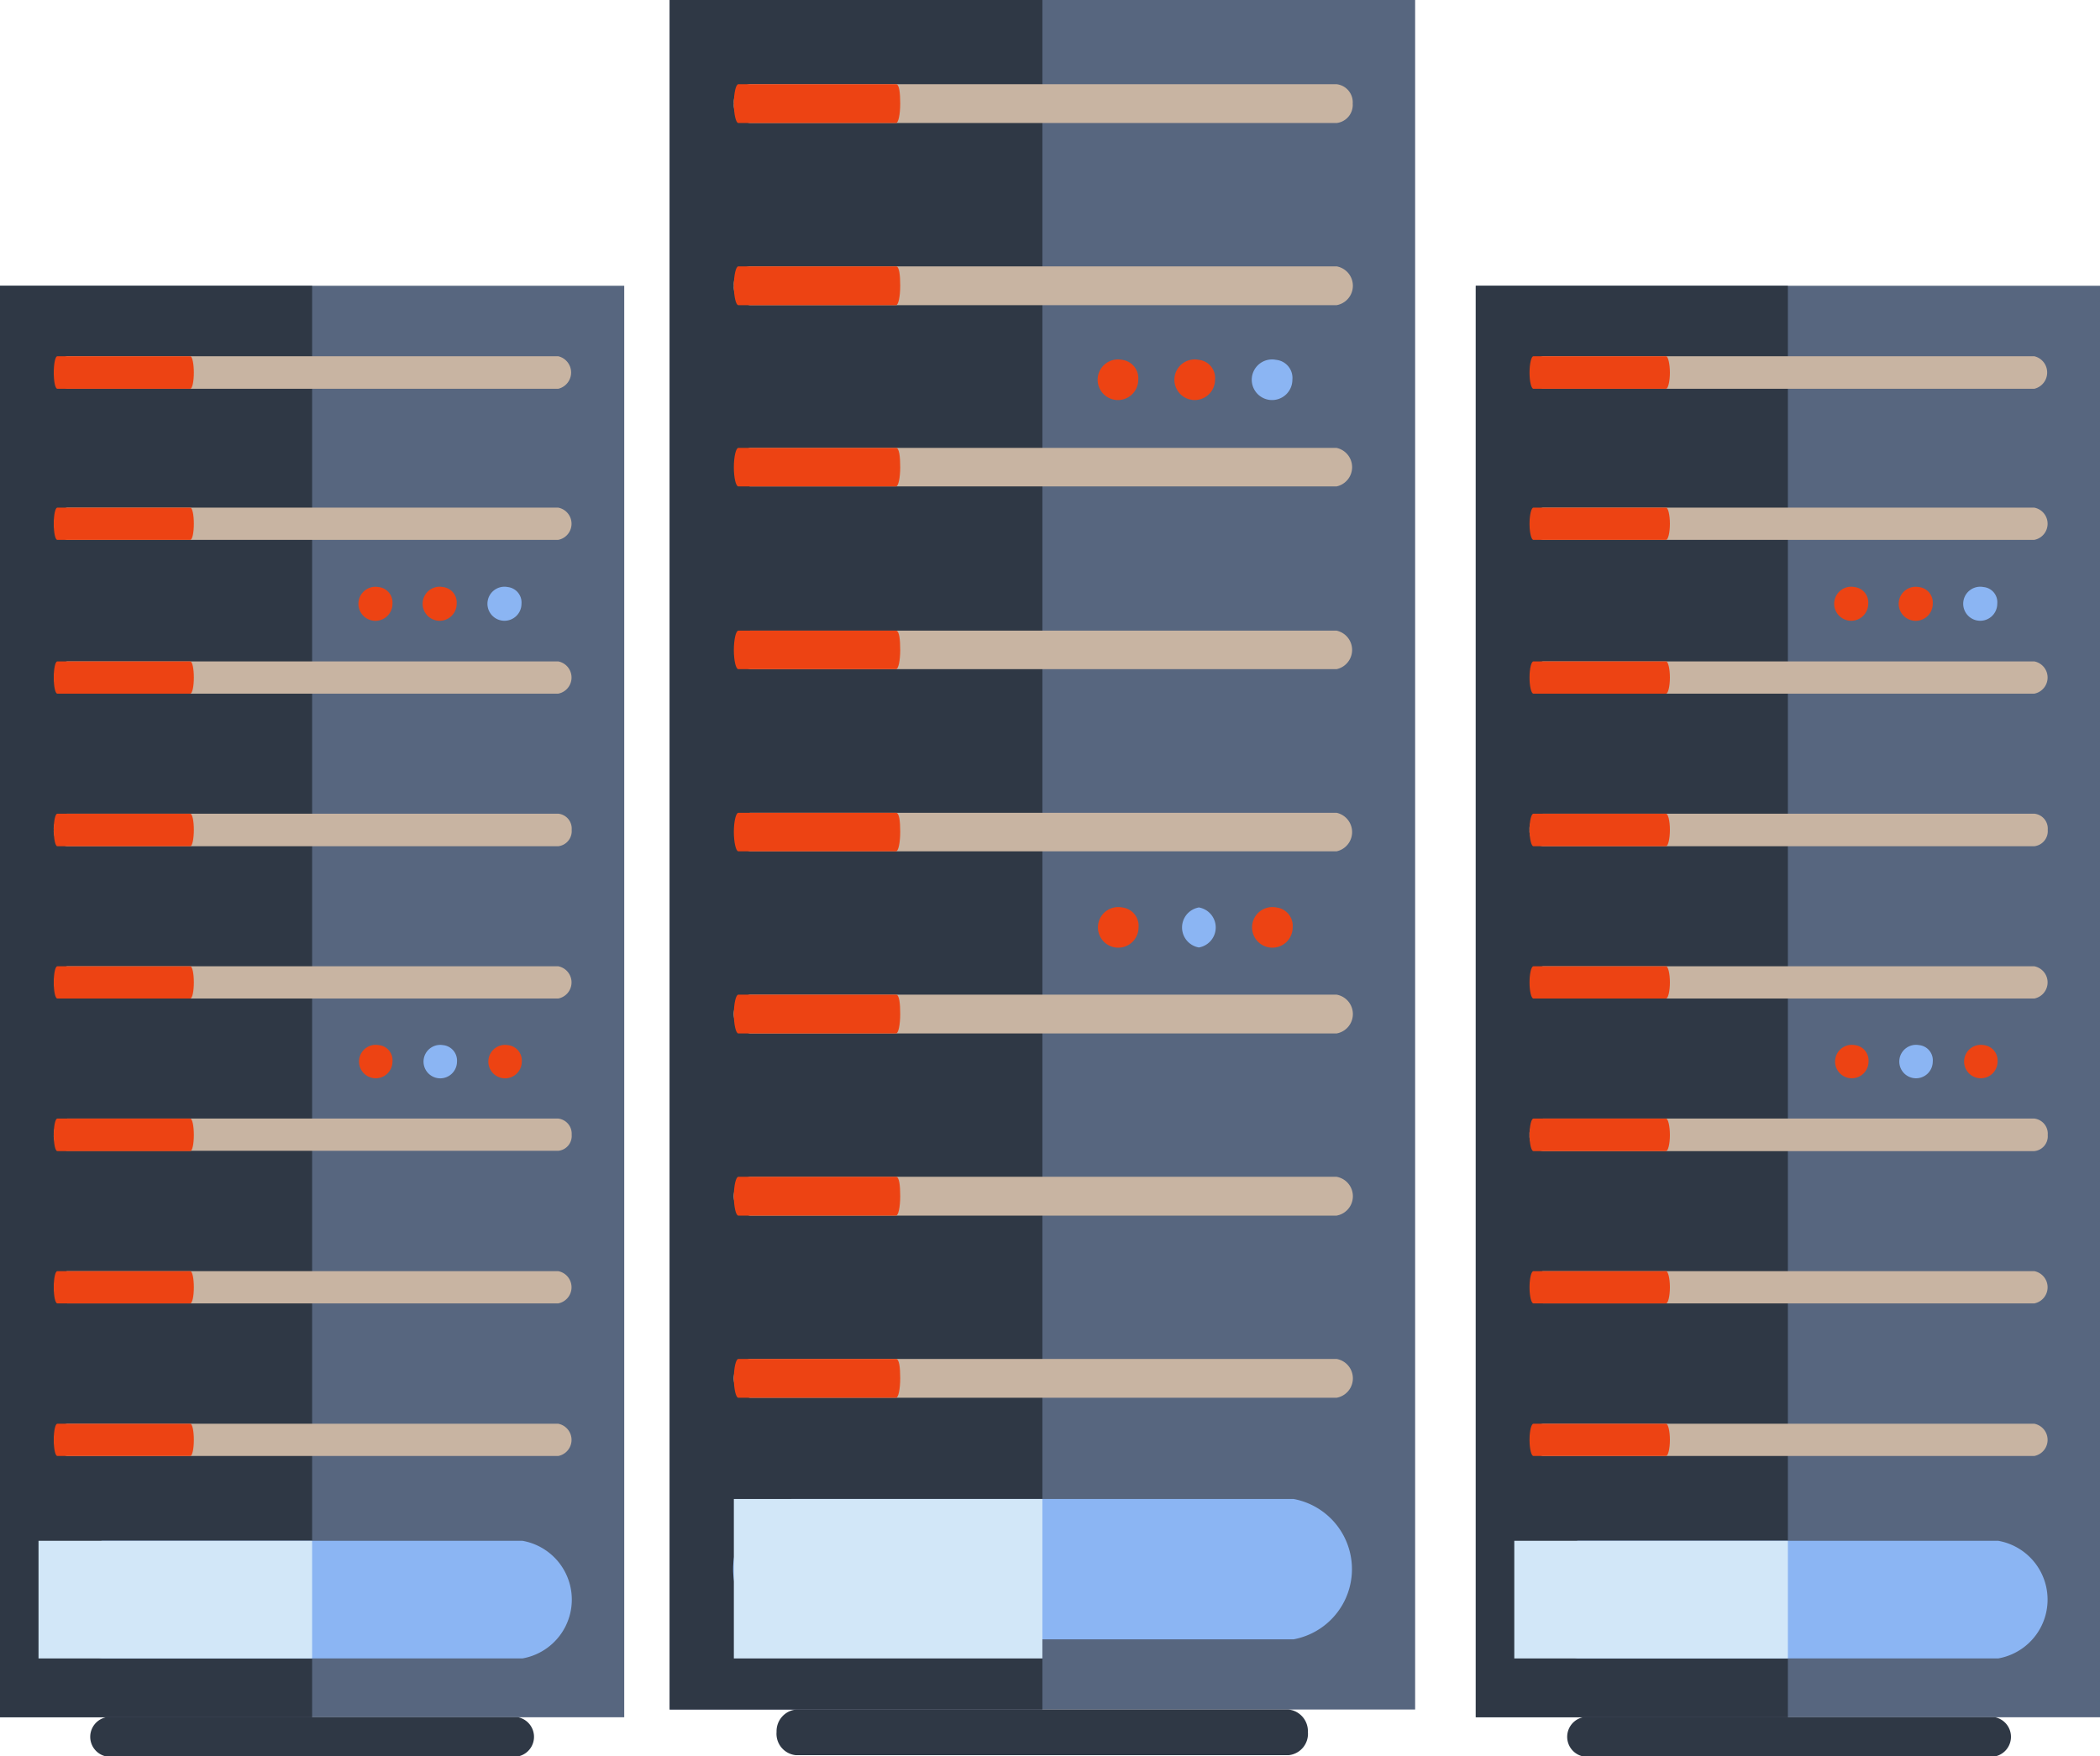 <svg xmlns="http://www.w3.org/2000/svg" viewBox="0 0 70.31 58.82"><defs><style>.cls-1{isolation:isolate;}.cls-2{fill:#57667f;}.cls-3{fill:#2f3845;}.cls-4{fill:#c8b4a2;}.cls-5{fill:#ed4313;}.cls-6{fill:#8bb5f3;}.cls-7{fill:#d2e7f8;mix-blend-mode:multiply;}</style></defs><title>Asset 1</title><g class="cls-1"><g id="Layer_2" data-name="Layer 2"><g id="Background"><rect class="cls-2" y="9.57" width="20.9" height="47.94"/><rect class="cls-3" y="9.57" width="10.45" height="47.94"/><path class="cls-4" d="M18.69,11.93H2.25a.56.56,0,0,0,0,1.09H18.69a.56.56,0,0,0,0-1.09Z"/><path class="cls-4" d="M18.69,17H2.25a.55.55,0,0,0,0,1.08H18.69a.55.55,0,0,0,0-1.08Z"/><path class="cls-4" d="M18.69,22.15H2.25a.55.55,0,0,0,0,1.08H18.69a.55.55,0,0,0,0-1.08Z"/><path class="cls-4" d="M18.69,27.25H2.25a.5.5,0,0,0-.45.54.51.51,0,0,0,.45.55H18.69a.51.51,0,0,0,.45-.55A.5.5,0,0,0,18.69,27.25Z"/><path class="cls-4" d="M18.69,32.36H2.25a.55.55,0,0,0,0,1.08H18.69a.55.55,0,0,0,0-1.08Z"/><path class="cls-4" d="M18.69,37.46H2.25A.51.51,0,0,0,1.8,38a.5.5,0,0,0,.45.54H18.69a.5.5,0,0,0,.45-.54A.51.51,0,0,0,18.69,37.46Z"/><path class="cls-4" d="M18.69,42.57H2.25a.55.55,0,0,0,0,1.08H18.69a.55.55,0,0,0,0-1.08Z"/><path class="cls-4" d="M18.69,47.68H2.25a.55.55,0,0,0,0,1.08H18.69a.55.55,0,0,0,0-1.08Z"/><path class="cls-5" d="M6.37,11.93H1.92c-.07,0-.12.25-.12.55s.05.54.12.54H6.37c.07,0,.12-.25.12-.54S6.44,11.93,6.37,11.93Z"/><path class="cls-5" d="M6.37,17H1.92c-.07,0-.12.24-.12.54s.05.54.12.54H6.37c.07,0,.12-.24.12-.54S6.44,17,6.37,17Z"/><path class="cls-5" d="M6.37,22.15H1.92c-.07,0-.12.24-.12.54s.05.54.12.54H6.37c.07,0,.12-.24.12-.54S6.44,22.15,6.37,22.15Z"/><path class="cls-5" d="M6.37,27.25H1.92c-.07,0-.12.24-.12.54s.05.55.12.55H6.37c.07,0,.12-.25.12-.55S6.44,27.25,6.37,27.25Z"/><path class="cls-5" d="M6.37,32.36H1.92c-.07,0-.12.24-.12.54s.05.54.12.54H6.37c.07,0,.12-.24.12-.54S6.44,32.36,6.37,32.36Z"/><path class="cls-5" d="M6.37,37.46H1.92c-.07,0-.12.25-.12.55s.05.54.12.54H6.37c.07,0,.12-.24.12-.54S6.44,37.46,6.37,37.46Z"/><path class="cls-5" d="M6.37,42.57H1.92c-.07,0-.12.24-.12.54s.05.54.12.54H6.37c.07,0,.12-.24.12-.54S6.44,42.57,6.37,42.57Z"/><path class="cls-5" d="M6.37,47.68H1.92c-.07,0-.12.24-.12.54s.05.54.12.54H6.37c.07,0,.12-.24.12-.54S6.44,47.68,6.37,47.68Z"/><path class="cls-6" d="M17.49,51.6H3.42a2,2,0,0,0,0,3.94H17.49a2,2,0,0,0,0-3.94Z"/><path class="cls-5" d="M12.68,35a.56.56,0,1,0,.46.56A.51.51,0,0,0,12.68,35Z"/><path class="cls-6" d="M14.83,35a.56.56,0,1,0,.47.56A.52.52,0,0,0,14.83,35Z"/><path class="cls-5" d="M17,35a.56.56,0,1,0,.47.56A.52.52,0,0,0,17,35Z"/><path class="cls-5" d="M12.67,19.66a.57.57,0,1,0,.47.56A.52.52,0,0,0,12.67,19.66Z"/><path class="cls-5" d="M14.83,19.66a.57.57,0,1,0,.46.56A.52.52,0,0,0,14.83,19.66Z"/><path class="cls-6" d="M17,19.66a.57.57,0,1,0,.46.56A.52.52,0,0,0,17,19.66Z"/><path class="cls-3" d="M17.35,57.51H3.55a.67.67,0,0,0,0,1.31h13.8a.67.67,0,0,0,0-1.31Z"/><rect class="cls-7" x="1.29" y="51.6" width="9.16" height="3.94"/><rect class="cls-2" x="49.41" y="9.57" width="20.9" height="47.94"/><rect class="cls-3" x="49.41" y="9.57" width="10.45" height="47.94"/><path class="cls-4" d="M68.11,11.93H51.66a.56.56,0,0,0,0,1.09H68.11a.56.56,0,0,0,0-1.09Z"/><path class="cls-4" d="M68.11,17H51.66a.55.55,0,0,0,0,1.08H68.11a.55.55,0,0,0,0-1.08Z"/><path class="cls-4" d="M68.11,22.15H51.66a.55.55,0,0,0,0,1.08H68.11a.55.55,0,0,0,0-1.08Z"/><path class="cls-4" d="M68.11,27.25H51.66a.5.5,0,0,0-.45.54.51.51,0,0,0,.45.55H68.11a.51.51,0,0,0,.45-.55A.5.5,0,0,0,68.11,27.25Z"/><path class="cls-4" d="M68.11,32.36H51.66a.55.55,0,0,0,0,1.08H68.11a.55.55,0,0,0,0-1.08Z"/><path class="cls-4" d="M68.11,37.46H51.66a.51.51,0,0,0-.45.55.5.5,0,0,0,.45.54H68.11a.5.5,0,0,0,.45-.54A.51.51,0,0,0,68.11,37.46Z"/><path class="cls-4" d="M68.11,42.57H51.66a.55.55,0,0,0,0,1.08H68.11a.55.55,0,0,0,0-1.08Z"/><path class="cls-4" d="M68.11,47.68H51.66a.55.55,0,0,0,0,1.08H68.11a.55.55,0,0,0,0-1.08Z"/><path class="cls-5" d="M55.78,11.93H51.34c-.07,0-.13.25-.13.55s.06.54.13.54h4.44c.07,0,.13-.25.13-.54S55.85,11.93,55.78,11.93Z"/><path class="cls-5" d="M55.78,17H51.34c-.07,0-.13.24-.13.54s.06.54.13.54h4.44c.07,0,.13-.24.13-.54S55.85,17,55.78,17Z"/><path class="cls-5" d="M55.78,22.15H51.34c-.07,0-.13.24-.13.54s.06.54.13.54h4.44c.07,0,.13-.24.13-.54S55.85,22.15,55.78,22.15Z"/><path class="cls-5" d="M55.78,27.25H51.34c-.07,0-.13.24-.13.54s.06.55.13.55h4.44c.07,0,.13-.25.13-.55S55.85,27.25,55.78,27.25Z"/><path class="cls-5" d="M55.78,32.36H51.34c-.07,0-.13.24-.13.54s.06.54.13.54h4.44c.07,0,.13-.24.13-.54S55.85,32.36,55.78,32.36Z"/><path class="cls-5" d="M55.78,37.46H51.34c-.07,0-.13.25-.13.55s.06.54.13.54h4.44c.07,0,.13-.24.13-.54S55.85,37.46,55.78,37.46Z"/><path class="cls-5" d="M55.78,42.57H51.34c-.07,0-.13.24-.13.54s.06.54.13.54h4.44c.07,0,.13-.24.13-.54S55.85,42.57,55.78,42.57Z"/><path class="cls-5" d="M55.78,47.68H51.34c-.07,0-.13.24-.13.54s.06.54.13.54h4.44c.07,0,.13-.24.13-.54S55.85,47.68,55.78,47.68Z"/><path class="cls-6" d="M66.9,51.6H52.83a2,2,0,0,0,0,3.94H66.9a2,2,0,0,0,0-3.94Z"/><path class="cls-5" d="M62.1,35a.56.56,0,1,0,.46.56A.52.52,0,0,0,62.1,35Z"/><path class="cls-6" d="M64.25,35a.56.56,0,1,0,.46.56A.51.51,0,0,0,64.25,35Z"/><path class="cls-5" d="M66.42,35a.56.56,0,1,0,.46.56A.52.52,0,0,0,66.42,35Z"/><path class="cls-5" d="M62.09,19.66a.57.57,0,1,0,.46.56A.52.52,0,0,0,62.09,19.66Z"/><path class="cls-5" d="M64.24,19.66a.57.57,0,1,0,.47.56A.52.52,0,0,0,64.24,19.66Z"/><path class="cls-6" d="M66.41,19.66a.57.57,0,1,0,.46.56A.51.51,0,0,0,66.41,19.66Z"/><path class="cls-3" d="M66.76,57.51H53a.67.67,0,0,0,0,1.31h13.8a.67.67,0,0,0,0-1.31Z"/><rect class="cls-7" x="50.7" y="51.6" width="9.16" height="3.94"/><rect class="cls-2" x="22.42" width="24.96" height="57.25"/><rect class="cls-3" x="22.42" width="12.48" height="57.25"/><path class="cls-4" d="M44.75,2.82H25.11a.6.6,0,0,0-.54.65.6.6,0,0,0,.54.65H44.75a.61.61,0,0,0,.54-.65A.61.61,0,0,0,44.75,2.82Z"/><path class="cls-4" d="M44.75,8.92H25.11a.6.6,0,0,0-.54.65.6.6,0,0,0,.54.65H44.75a.66.66,0,0,0,0-1.3Z"/><path class="cls-4" d="M44.75,15H25.11a.66.66,0,0,0,0,1.29H44.75a.66.66,0,0,0,0-1.29Z"/><path class="cls-4" d="M44.75,21.12H25.11a.66.66,0,0,0,0,1.29H44.75a.66.66,0,0,0,0-1.29Z"/><path class="cls-4" d="M44.75,27.22H25.11a.66.66,0,0,0,0,1.29H44.75a.66.66,0,0,0,0-1.29Z"/><path class="cls-4" d="M44.75,33.31H25.11a.66.66,0,0,0,0,1.3H44.75a.66.66,0,0,0,0-1.3Z"/><path class="cls-4" d="M44.75,39.41H25.11a.66.66,0,0,0,0,1.3H44.75a.66.66,0,0,0,0-1.3Z"/><path class="cls-4" d="M44.75,45.51H25.11a.66.66,0,0,0,0,1.3H44.75a.66.66,0,0,0,0-1.3Z"/><path class="cls-5" d="M30,2.82H24.72c-.08,0-.15.29-.15.65s.07.65.15.65H30c.08,0,.14-.29.14-.65S30.11,2.82,30,2.82Z"/><path class="cls-5" d="M30,8.92H24.72c-.08,0-.15.29-.15.65s.07.65.15.65H30c.08,0,.14-.29.14-.65S30.11,8.92,30,8.92Z"/><path class="cls-5" d="M30,15H24.72c-.08,0-.15.29-.15.65s.07.64.15.64H30c.08,0,.14-.29.14-.64S30.11,15,30,15Z"/><path class="cls-5" d="M30,21.12H24.72c-.08,0-.15.29-.15.65s.07.64.15.64H30c.08,0,.14-.29.14-.64S30.11,21.12,30,21.12Z"/><path class="cls-5" d="M30,27.22H24.72c-.08,0-.15.29-.15.64s.07.65.15.65H30c.08,0,.14-.29.14-.65S30.11,27.22,30,27.22Z"/><path class="cls-5" d="M30,33.31H24.72c-.08,0-.15.29-.15.65s.07.65.15.65H30c.08,0,.14-.29.14-.65S30.11,33.31,30,33.31Z"/><path class="cls-5" d="M30,39.41H24.72c-.08,0-.15.29-.15.65s.07.65.15.65H30c.08,0,.14-.29.14-.65S30.11,39.41,30,39.41Z"/><path class="cls-5" d="M30,45.51H24.72c-.08,0-.15.29-.15.65s.07.65.15.65H30c.08,0,.14-.29.14-.65S30.11,45.51,30,45.51Z"/><path class="cls-6" d="M43.31,50.2H26.5a2.39,2.39,0,0,0,0,4.7H43.31a2.39,2.39,0,0,0,0-4.7Z"/><path class="cls-5" d="M37.57,30.39a.68.68,0,1,0,.55.67A.62.62,0,0,0,37.57,30.39Z"/><path class="cls-6" d="M40.14,30.39a.68.68,0,0,0,0,1.34.68.68,0,0,0,0-1.34Z"/><path class="cls-5" d="M42.73,30.39a.68.68,0,1,0,.55.67A.62.62,0,0,0,42.73,30.39Z"/><path class="cls-5" d="M37.56,12.05a.68.68,0,1,0,.55.67A.62.62,0,0,0,37.56,12.05Z"/><path class="cls-5" d="M40.13,12.05a.68.68,0,1,0,.55.67A.61.61,0,0,0,40.13,12.05Z"/><path class="cls-6" d="M42.72,12.05a.68.68,0,1,0,.55.67A.61.61,0,0,0,42.72,12.05Z"/><path class="cls-3" d="M43.14,57.25H26.66A.73.73,0,0,0,26,58a.72.72,0,0,0,.65.78H43.14a.72.72,0,0,0,.65-.78A.73.73,0,0,0,43.14,57.25Z"/><rect class="cls-7" x="24.57" y="50.2" width="10.33" height="5.34"/></g></g></g></svg>